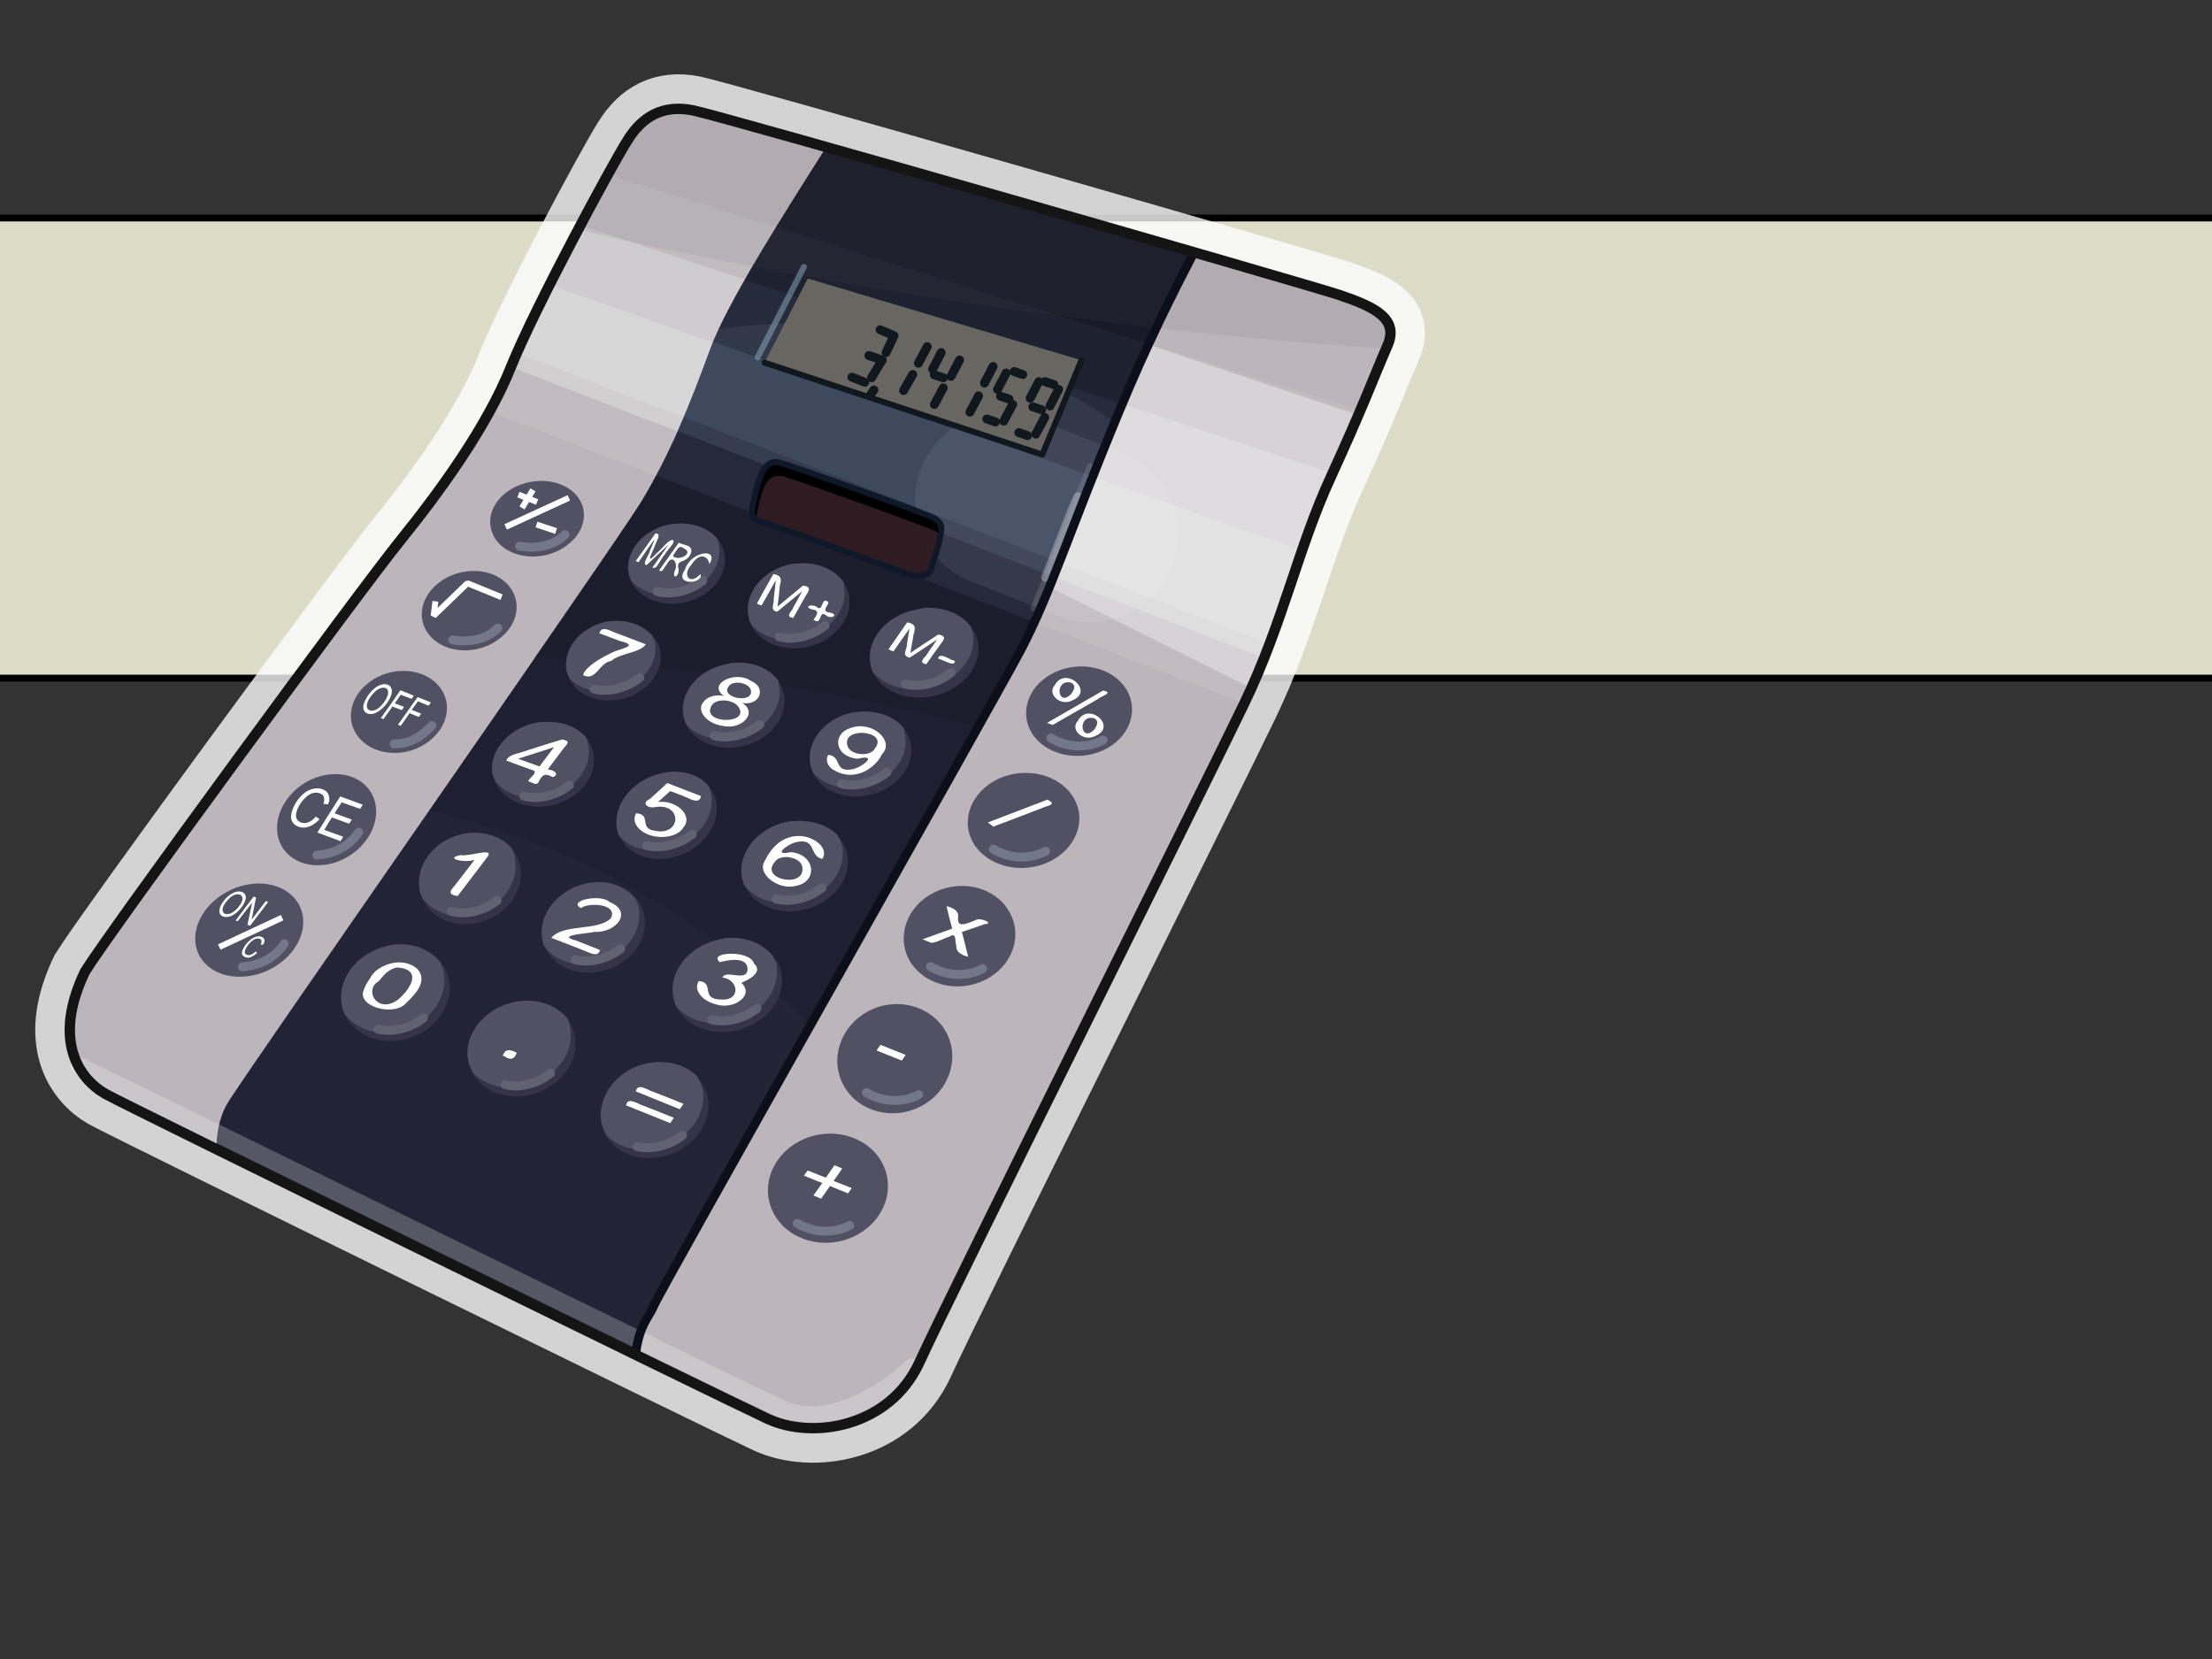 <?xml version="1.0" encoding="UTF-8" standalone="no"?>
<!-- Created with Inkscape (http://www.inkscape.org/) -->
<svg
   xmlns:dc="http://purl.org/dc/elements/1.1/"
   xmlns:cc="http://creativecommons.org/ns#"
   xmlns:rdf="http://www.w3.org/1999/02/22-rdf-syntax-ns#"
   xmlns:svg="http://www.w3.org/2000/svg"
   xmlns="http://www.w3.org/2000/svg"
   xmlns:sodipodi="http://sodipodi.sourceforge.net/DTD/sodipodi-0.dtd"
   xmlns:inkscape="http://www.inkscape.org/namespaces/inkscape"
   version="1.0"
   width="100%"
   height="100%"
   viewBox="0 0 640 480"
   id="svg2"
   sodipodi:version="0.32"
   inkscape:version="0.46"
   sodipodi:docname="operation.svg"
   inkscape:output_extension="org.inkscape.output.svg.inkscape">
  <rect x="0" y="0" width="640" height="480" fill="#333333" stroke="none"/>
  <sodipodi:namedview
     inkscape:window-height="670"
     inkscape:window-width="672"
     inkscape:pageshadow="2"
     inkscape:pageopacity="0.0"
     guidetolerance="10.0"
     gridtolerance="10.0"
     objecttolerance="10.0"
     borderopacity="1.0"
     bordercolor="#666666"
     pagecolor="#ffffff"
     id="base"
     showgrid="false"
     inkscape:zoom="0.85625"
     inkscape:cx="277.79347"
     inkscape:cy="230.77945"
     inkscape:window-x="185"
     inkscape:window-y="200"
     inkscape:current-layer="svg2" />
  <defs
     id="defs4">
    <inkscape:perspective
       id="perspective329"
       inkscape:persp3d-origin="0.5 : 0.33333333 : 1"
       inkscape:vp_z="1 : 0.5 : 1"
       inkscape:vp_y="0 : 1000 : 0"
       inkscape:vp_x="0 : 0.5 : 1"
       sodipodi:type="inkscape:persp3d" />
    <inkscape:perspective
       id="perspective2914"
       inkscape:persp3d-origin="0.5 : 0.33333333 : 1"
       inkscape:vp_z="1 : 0.5 : 1"
       inkscape:vp_y="0 : 1000 : 0"
       inkscape:vp_x="0 : 0.5 : 1"
       sodipodi:type="inkscape:persp3d" />
  </defs>
  <rect
     style="opacity:1;fill:#ffffe6;fill-opacity:0.827;fill-rule:evenodd;stroke:#000000;stroke-width:2;stroke-linecap:round;stroke-linejoin:round;marker:none;marker-start:none;marker-mid:none;marker-end:none;stroke-miterlimit:4;stroke-dasharray:none;stroke-dashoffset:0;stroke-opacity:1;visibility:visible;display:inline;overflow:visible;enable-background:accumulate"
     id="rect3819"
     width="701.898"
     height="133.139"
     x="-33.869"
     y="63.066"
     ry="15.387" />
  <g
     style="display:inline"
     id="calculator01"
     transform="matrix(8.578,0,0,8.578,1.339,17.776)">
    <path
       d="M 2.71,30.7 C 1.6,33.02 2.51,34.32 3.41,34.83 C 4.32,35.33 24.22,45.08 25.73,45.78 C 27.24,46.49 29.85,46.08 30.86,43.87 C 31.86,41.66 40.51,24.37 41.81,21.66 C 43.12,18.94 43.62,16.43 44.73,14.02 C 45.84,11.6 46.24,10.5 46.64,9.59 C 47.04,8.69 46.24,8.29 45.03,7.88 C 43.82,7.48 24.22,1.85 23.22,1.65 C 22.21,1.45 21.51,1.85 21.01,2.66 C 20.5,3.46 17.89,8.29 17.08,10.3 C 16.28,12.31 14.67,14.52 13.37,16.13 C 12.06,17.74 3.51,29.4 2.71,30.7 z"
       id="path3817"
       style="fill:none;fill-opacity:1;fill-rule:evenodd;stroke:#ffffff;stroke-width:2.331;stroke-linecap:butt;stroke-linejoin:miter;stroke-miterlimit:4;stroke-dasharray:none;stroke-opacity:0.784" />
    <path
       style="fill:#bcb5bb;fill-opacity:1;fill-rule:evenodd;stroke:none"
       id="p3286"
       d="M 2.71,30.7 C 1.6,33.02 2.51,34.32 3.41,34.83 C 4.32,35.33 24.22,45.08 25.73,45.78 C 27.24,46.49 29.85,46.08 30.86,43.87 C 31.86,41.66 40.51,24.37 41.81,21.66 C 43.12,18.94 43.62,16.43 44.73,14.02 C 45.84,11.6 46.24,10.5 46.64,9.59 C 47.04,8.69 46.24,8.29 45.03,7.88 C 43.82,7.48 24.22,1.85 23.22,1.65 C 22.21,1.45 21.51,1.85 21.01,2.66 C 20.5,3.46 17.89,8.29 17.08,10.3 C 16.28,12.31 14.67,14.52 13.37,16.13 C 12.06,17.74 3.51,29.4 2.71,30.7 z" />
    <path
       style="fill:#e2e2e2;fill-opacity:0.18;fill-rule:evenodd;stroke:none;marker:none;visibility:visible;display:inline;overflow:visible;enable-background:accumulate"
       id="p3307"
       d="M 20.37,3.81 C 19.45,5.45 17.76,8.64 17.09,10.31 C 16.89,10.8 16.65,11.3 16.37,11.81 L 41.81,21.65 C 43.11,18.94 43.64,16.44 44.75,14.03 C 45.19,13.05 45.48,12.4 45.75,11.78 L 20.37,3.81 z" />
    <path
       style="fill:#e2e2e2;fill-opacity:0.43;fill-rule:evenodd;stroke:none;marker:none;visibility:visible;display:inline;overflow:visible;enable-background:accumulate"
       id="p3311"
       d="M 19.43,5.53 C 18.62,7.06 17.83,8.64 17.31,9.84 L 42.65,19.65 C 43.4,17.69 43.92,15.84 44.75,14.03 C 44.77,13.97 44.78,13.96 44.81,13.9 L 19.43,5.53 z" />
    <path
       style="fill:#e2e2e2;fill-opacity:0.5;fill-rule:evenodd;stroke:none;display:inline"
       id="p3309"
       d="M 18.37,7.53 C 17.83,8.59 17.36,9.63 17.09,10.31 L 42.46,20.12 C 42.96,18.87 43.37,17.67 43.78,16.5 L 18.37,7.53 z" />
    <path
       style="fill:none;fill-rule:evenodd;stroke:#f3f3f3;stroke-width:8.69;stroke-linecap:butt;stroke-linejoin:miter;stroke-miterlimit:4;stroke-dasharray:none;stroke-opacity:0.39"
       id="p3451"
       d="M 38.1,19.16 C 38.71,17.94 39.19,15.76 39.68,14.67 C 40.16,13.7 41.06,12.41 41.67,10.59" />
    <path
       style="fill:#222335;fill-opacity:1;fill-rule:evenodd;stroke:none;display:inline"
       id="p3292"
       d="M 27.71,2.9 C 26.37,5.01 24.38,8.12 23.81,9.68 C 23,11.89 22.4,13.3 21.5,14.81 C 20.59,16.32 8.13,34.11 7.53,35.12 C 7.21,35.65 7.14,36.25 7.15,36.68 C 11.15,38.67 16.67,41.34 21.28,43.59 C 21.42,42.57 21.74,42.36 21.9,41.96 C 22.1,41.46 33.27,21.75 34.28,19.84 C 35.28,17.93 35.88,15.93 37.59,11.81 C 38.53,9.53 39.44,7.74 40.12,6.43 C 36.35,5.34 31.94,4.09 27.71,2.9 z" />
    <path
       style="fill:#181926;fill-opacity:0.33;fill-rule:evenodd;stroke:none;marker:none;visibility:visible;display:inline;overflow:visible;enable-background:accumulate"
       id="p3348"
       d="M 27.71,2.9 C 26.37,5.01 24.38,8.12 23.81,9.68 C 23,11.89 22.4,13.3 21.5,14.81 C 21.04,15.57 17.66,20.45 14.34,25.25 C 18.74,26.36 23.12,28.32 27.18,32.53 C 30.32,26.96 33.74,20.87 34.28,19.84 C 35.28,17.93 35.88,15.93 37.59,11.81 C 38.53,9.53 39.44,7.74 40.12,6.43 C 36.35,5.34 31.94,4.09 27.71,2.9 z" />
    <path
       style="fill:none;fill-rule:evenodd;stroke:#fafafa;stroke-width:0.6;stroke-linecap:round;stroke-linejoin:miter;stroke-miterlimit:4;stroke-dasharray:none;stroke-opacity:0.24"
       id="p2509"
       d="M 2.52,33.89 C 5.15,35.15 24.61,44.74 26.26,45.47 C 27.92,46.2 30.01,44.64 30.59,44.05" />
    <path
       style="fill:#797a7d;fill-opacity:0.16;fill-rule:evenodd;stroke:none"
       id="p3371"
       d="M 22.53,1.62 C 21.88,1.69 21.37,2.05 21,2.65 C 20.77,3.01 20.06,4.32 19.34,5.68 C 27.97,7.68 38.44,9.19 46.62,9.68 C 46.63,9.66 46.64,9.61 46.65,9.59 C 47.05,8.68 46.23,8.27 45.03,7.87 C 43.82,7.47 24.22,1.85 23.21,1.65 C 22.96,1.6 22.74,1.6 22.53,1.62 z" />
    <path
       style="fill:#181926;fill-opacity:0.33;fill-rule:evenodd;stroke:none"
       id="p3346"
       d="M 27.71,2.9 C 26.37,5.01 24.38,8.12 23.81,9.68 C 23,11.89 22.4,13.3 21.5,14.81 C 21.21,15.28 19.69,17.48 17.87,20.12 C 23.09,20.32 28.38,21.33 32.81,22.43 C 33.15,21.82 34.16,20.05 34.28,19.84 C 35.28,17.93 35.88,15.93 37.59,11.81 C 38.53,9.53 39.44,7.74 40.12,6.43 C 36.35,5.34 31.94,4.09 27.71,2.9 z" />
    <path
       style="fill:none;fill-rule:evenodd;stroke:#fdfdfd;stroke-width:5.9;stroke-linecap:round;stroke-linejoin:miter;stroke-miterlimit:4;stroke-dasharray:none;stroke-opacity:0.09;display:inline"
       id="p3472"
       d="M 33.66,14.79 L 36.63,15.96" />
    <path
       style="fill:#6d82a0;fill-opacity:0.12;fill-rule:evenodd;stroke:none;marker:none;visibility:visible;display:inline;overflow:visible;enable-background:accumulate"
       id="p3331"
       d="M 26.03,5.59 C 25.06,7.15 24.16,8.7 23.81,9.68 C 23.15,11.48 22.62,12.74 21.96,13.96 L 34.71,18.9 C 35.48,17.23 36.15,15.27 37.59,11.81 C 37.93,10.98 38.26,10.23 38.59,9.53 L 26.03,5.59 z" />
    <path
       style="fill:none;fill-rule:evenodd;stroke:#ffffff;stroke-width:0.2;stroke-linecap:round;stroke-linejoin:miter;stroke-miterlimit:4;stroke-dasharray:none;stroke-opacity:0.13"
       id="p3477"
       d="M 34.7,18.45 C 35.09,17.53 35.64,16.13 35.75,15.85 C 35.85,15.58 36.46,13.98 36.61,13.64" />
    <path
       style="fill:#8ba7c0;fill-opacity:0.12;fill-rule:evenodd;stroke:none;marker:none;visibility:visible;display:inline;overflow:visible;enable-background:accumulate"
       id="p3333"
       d="M 24.96,7.37 C 24.46,8.26 24.02,9.1 23.81,9.68 C 23.48,10.57 23.19,11.31 22.9,12 L 35.59,16.9 C 36.1,15.6 36.67,14.02 37.59,11.81 C 37.62,11.72 37.65,11.64 37.68,11.56 L 24.96,7.37 z" />
    <path
       style="fill:#859ebb;fill-opacity:0.17;fill-rule:evenodd;stroke:none;display:inline"
       id="p3335"
       d="M 23.9,9.46 C 23.87,9.53 23.83,9.62 23.81,9.68 C 23.41,10.78 23.04,11.65 22.68,12.46 L 35.37,17.37 C 35.74,16.44 36.18,15.35 36.71,14 L 23.9,9.46 z" />
    <path
       style="fill:#141520;fill-opacity:0.38;fill-rule:evenodd;stroke:none"
       id="p3366"
       d="M 27.71,2.9 C 26.54,4.75 24.87,7.36 24.09,9.03 C 29.33,8.25 34.16,9.97 37.43,12.15 C 37.49,12.02 37.53,11.94 37.59,11.81 C 38.53,9.53 39.44,7.74 40.12,6.43 C 36.35,5.34 31.94,4.09 27.71,2.9 z" />
    <path
       style="fill:#676661;fill-opacity:1;fill-rule:evenodd;stroke:none;display:inline"
       id="p3361"
       d="M 36.32,10.08 L 27.09,7.32 L 25.63,10.16 L 35,13.26 L 36.32,10.08 z" />
    <path
       style="fill:none;fill-rule:evenodd;stroke:#8eabc1;stroke-width:0.2;stroke-linecap:round;stroke-linejoin:miter;stroke-miterlimit:4;stroke-dasharray:none;stroke-opacity:0.51"
       id="p3364"
       d="M 25.4,9.98 L 26.96,6.93" />
    <path
       style="fill:#000000;fill-opacity:1;fill-rule:evenodd;stroke:none;display:inline"
       id="p3453"
       d="M 25.55,13.85 C 25.7,13.6 25.85,13.44 26.21,13.55 C 26.57,13.65 30.91,15.18 31.32,15.39 C 31.73,15.59 31.58,15.85 31.53,16.15 C 31.48,16.46 31.32,16.82 31.27,17.07 C 31.22,17.33 30.91,17.43 30.45,17.28 C 29.99,17.12 25.8,15.59 25.44,15.49 C 25.09,15.39 25.23,15.03 25.28,14.77 C 25.33,14.52 25.4,14.23 25.55,13.85 z" />
    <path
       style="fill:#2f1c23;fill-opacity:1;fill-rule:evenodd;stroke:none;display:inline"
       id="p3456"
       d="M 26.07,13.98 C 25.86,13.99 25.74,14.13 25.63,14.32 C 25.48,14.69 25.43,14.97 25.38,15.23 C 25.37,15.28 25.36,15.35 25.35,15.41 C 25.38,15.43 25.39,15.46 25.44,15.48 C 25.8,15.58 29.98,17.13 30.44,17.29 C 30.9,17.44 31.23,17.32 31.28,17.07 C 31.33,16.81 31.48,16.47 31.53,16.16 C 31.54,16.1 31.55,16.04 31.57,15.98 C 31.52,15.93 31.48,15.89 31.41,15.85 C 31,15.65 26.67,14.11 26.32,14.01 C 26.23,13.98 26.13,13.97 26.07,13.98 z" />
    <path
       style="fill:none;fill-rule:evenodd;stroke:#f5f5f5;stroke-width:0.3;stroke-linecap:round;stroke-linejoin:miter;stroke-miterlimit:4;stroke-dasharray:none;stroke-opacity:0.3"
       id="p3475"
       d="M 35.11,17.4 C 35.43,16.64 35.97,15.14 36.2,14.68" />
    <path
       style="fill:#525163;fill-opacity:1;fill-rule:evenodd;stroke:none;marker:none;visibility:visible;display:inline;overflow:visible;enable-background:accumulate"
       id="p3479"
       d="M 19.52,15.1 C 19.66,15.78 19.07,16.48 18.21,16.66 C 17.35,16.83 16.54,16.43 16.4,15.74 C 16.25,15.06 16.84,14.36 17.7,14.19 C 18.56,14.01 19.38,14.42 19.52,15.1 z" />
    <path
       style="fill:#525163;fill-opacity:1;fill-rule:evenodd;stroke:none;marker:none;visibility:visible;display:inline;overflow:visible;enable-background:accumulate"
       id="p3481"
       d="M 17.25,18.19 C 17.39,18.9 16.8,19.63 15.93,19.82 C 15.06,20.01 14.24,19.58 14.09,18.86 C 13.95,18.15 14.54,17.42 15.41,17.23 C 16.29,17.04 17.11,17.47 17.25,18.19 z" />
    <path
       style="fill:#525163;fill-opacity:1;fill-rule:evenodd;stroke:none;marker:none;visibility:visible;display:inline;overflow:visible;enable-background:accumulate"
       id="p3483"
       d="M 14.9,21.59 C 15.04,22.33 14.44,23.08 13.56,23.28 C 12.68,23.47 11.85,23.03 11.7,22.29 C 11.56,21.55 12.15,20.8 13.04,20.6 C 13.92,20.41 14.75,20.85 14.9,21.59 z" />
    <path
       style="fill:#525163;fill-opacity:1;fill-rule:evenodd;stroke:none;marker:none;visibility:visible;display:inline;overflow:visible;enable-background:accumulate"
       id="p3487"
       d="M 12.53,25.38 C 12.48,26.22 11.7,26.99 10.78,27.1 C 9.86,27.21 9.14,26.62 9.19,25.78 C 9.24,24.93 10.02,24.16 10.94,24.05 C 11.87,23.94 12.58,24.54 12.53,25.38 z" />
    <path
       style="fill:#525163;fill-opacity:1;fill-rule:evenodd;stroke:none;marker:none;visibility:visible;display:inline;overflow:visible;enable-background:accumulate"
       id="p3489"
       d="M 10.07,29.1 C 10.02,29.96 9.17,30.75 8.16,30.86 C 7.15,30.97 6.38,30.37 6.43,29.51 C 6.48,28.65 7.33,27.86 8.34,27.74 C 9.35,27.63 10.12,28.24 10.07,29.1 z" />
    <path
       style="fill:#353348;fill-opacity:1;fill-rule:evenodd;stroke:none;marker:none;visibility:visible;display:inline;overflow:visible;enable-background:accumulate"
       id="p3491"
       d="M 24.28,16.59 C 24.42,17.32 23.82,18.06 22.93,18.25 C 22.03,18.44 21.19,18 21.04,17.28 C 20.9,16.56 21.5,15.82 22.4,15.63 C 23.29,15.44 24.13,15.87 24.28,16.59 z" />
    <path
       style="fill:#353348;fill-opacity:1;fill-rule:evenodd;stroke:none;marker:none;visibility:visible;display:inline;overflow:visible;enable-background:accumulate"
       id="p3493"
       d="M 28.48,18 C 28.63,18.76 28,19.55 27.06,19.75 C 26.12,19.95 25.24,19.49 25.09,18.72 C 24.94,17.96 25.57,17.17 26.51,16.97 C 27.44,16.77 28.32,17.23 28.48,18 z" />
    <path
       style="fill:#353348;fill-opacity:1;fill-rule:evenodd;stroke:none;marker:none;visibility:visible;display:inline;overflow:visible;enable-background:accumulate"
       id="p3495"
       d="M 32.82,19.57 C 32.99,20.38 32.31,21.2 31.31,21.41 C 30.31,21.62 29.36,21.14 29.2,20.33 C 29.04,19.53 29.71,18.7 30.71,18.49 C 31.71,18.28 32.66,18.76 32.82,19.57 z" />
    <path
       style="fill:#525163;fill-opacity:1;fill-rule:evenodd;stroke:none;marker:none;visibility:visible;display:inline;overflow:visible;enable-background:accumulate"
       id="p3497"
       d="M 37.83,21.17 C 38.28,21.9 37.94,22.82 37.06,23.23 C 36.18,23.64 35.1,23.38 34.65,22.66 C 34.2,21.93 34.55,21.01 35.43,20.6 C 36.31,20.19 37.38,20.45 37.83,21.17 z" />
    <path
       style="fill:#353348;fill-opacity:1;fill-rule:evenodd;stroke:none;marker:none;visibility:visible;display:inline;overflow:visible;enable-background:accumulate"
       id="p3499"
       d="M 22.11,19.87 C 22.25,20.59 21.66,21.32 20.79,21.51 C 19.92,21.7 19.1,21.27 18.95,20.55 C 18.81,19.83 19.4,19.1 20.27,18.92 C 21.15,18.73 21.97,19.16 22.11,19.87 z" />
    <path
       style="fill:#353348;fill-opacity:1;fill-rule:evenodd;stroke:none;marker:none;visibility:visible;display:inline;overflow:visible;enable-background:accumulate"
       id="p3503"
       d="M 26.28,21.35 C 26.43,22.12 25.8,22.9 24.86,23.1 C 23.93,23.3 23.05,22.84 22.89,22.08 C 22.74,21.31 23.37,20.53 24.31,20.33 C 25.25,20.13 26.13,20.59 26.28,21.35 z" />
    <path
       style="fill:#353348;fill-opacity:1;fill-rule:evenodd;stroke:none;marker:none;visibility:visible;display:inline;overflow:visible;enable-background:accumulate"
       id="p3505"
       d="M 30.56,23 C 30.72,23.77 30.08,24.55 29.14,24.75 C 28.21,24.95 27.33,24.49 27.17,23.73 C 27.02,22.96 27.65,22.18 28.59,21.98 C 29.53,21.78 30.41,22.24 30.56,23 z" />
    <path
       style="fill:#525163;fill-opacity:1;fill-rule:evenodd;stroke:none;marker:none;visibility:visible;display:inline;overflow:visible;enable-background:accumulate"
       id="p3507"
       d="M 36.04,24.81 C 36.52,25.58 36.15,26.56 35.22,27 C 34.3,27.43 33.17,27.16 32.69,26.39 C 32.22,25.62 32.59,24.64 33.51,24.2 C 34.43,23.77 35.57,24.04 36.04,24.81 z" />
    <path
       style="fill:#353348;fill-opacity:1;fill-rule:evenodd;stroke:none;marker:none;visibility:visible;display:inline;overflow:visible;enable-background:accumulate"
       id="p3509"
       d="M 19.86,23.34 C 20.01,24.11 19.38,24.89 18.44,25.09 C 17.51,25.29 16.63,24.83 16.47,24.07 C 16.32,23.3 16.95,22.52 17.89,22.32 C 18.83,22.12 19.71,22.57 19.86,23.34 z" />
    <path
       style="fill:#353348;fill-opacity:1;fill-rule:evenodd;stroke:none;marker:none;visibility:visible;display:inline;overflow:visible;enable-background:accumulate"
       id="p3511"
       d="M 23.94,24.78 C 24.22,25.51 23.74,26.39 22.85,26.75 C 21.96,27.11 21.01,26.81 20.73,26.08 C 20.44,25.36 20.93,24.47 21.82,24.11 C 22.71,23.75 23.66,24.05 23.94,24.78 z" />
    <path
       style="fill:#353348;fill-opacity:1;fill-rule:evenodd;stroke:none;marker:none;visibility:visible;display:inline;overflow:visible;enable-background:accumulate"
       id="p3513"
       d="M 28.42,26.75 C 28.58,27.57 27.92,28.4 26.94,28.62 C 25.96,28.83 25.04,28.34 24.88,27.53 C 24.72,26.71 25.39,25.87 26.36,25.66 C 27.34,25.45 28.26,25.94 28.42,26.75 z" />
    <path
       style="fill:#525163;fill-opacity:1;fill-rule:evenodd;stroke:none;marker:none;visibility:visible;display:inline;overflow:visible;enable-background:accumulate"
       id="p3515"
       d="M 33.88,28.67 C 34.36,29.49 33.99,30.52 33.07,30.98 C 32.14,31.44 31.01,31.15 30.53,30.34 C 30.06,29.52 30.43,28.49 31.35,28.03 C 32.28,27.57 33.41,27.85 33.88,28.67 z" />
    <path
       style="fill:#353348;fill-opacity:1;fill-rule:evenodd;stroke:none;marker:none;visibility:visible;display:inline;overflow:visible;enable-background:accumulate"
       id="p3517"
       d="M 17.39,27.16 C 17.54,27.99 16.91,28.84 15.97,29.05 C 15.04,29.27 14.15,28.77 14,27.95 C 13.85,27.12 14.48,26.28 15.42,26.06 C 16.35,25.84 17.24,26.34 17.39,27.16 z" />
    <path
       style="fill:#353348;fill-opacity:1;fill-rule:evenodd;stroke:none;marker:none;visibility:visible;display:inline;overflow:visible;enable-background:accumulate"
       id="p3519"
       d="M 21.59,28.92 C 21.68,29.75 20.97,30.55 20.02,30.71 C 19.06,30.87 18.22,30.33 18.13,29.5 C 18.05,28.67 18.76,27.87 19.71,27.71 C 20.67,27.55 21.51,28.09 21.59,28.92 z" />
    <path
       style="fill:#353348;fill-opacity:1;fill-rule:evenodd;stroke:none;marker:none;visibility:visible;display:inline;overflow:visible;enable-background:accumulate"
       id="p3521"
       d="M 26.2,30.75 C 26.36,31.6 25.68,32.46 24.67,32.69 C 23.66,32.91 22.71,32.4 22.55,31.55 C 22.38,30.71 23.07,29.84 24.07,29.62 C 25.08,29.4 26.03,29.91 26.2,30.75 z" />
    <path
       style="fill:#525163;fill-opacity:1;fill-rule:evenodd;stroke:none;marker:none;visibility:visible;display:inline;overflow:visible;enable-background:accumulate"
       id="p3523"
       d="M 31.75,32.73 C 32.24,33.62 31.86,34.74 30.91,35.24 C 29.96,35.74 28.79,35.43 28.3,34.54 C 27.81,33.65 28.19,32.53 29.14,32.03 C 30.09,31.53 31.26,31.85 31.75,32.73 z" />
    <path
       style="fill:#353348;fill-opacity:1;fill-rule:evenodd;stroke:none;marker:none;visibility:visible;display:inline;overflow:visible;enable-background:accumulate"
       id="p3525"
       d="M 14.99,31 C 15.15,31.87 14.48,32.76 13.48,32.99 C 12.48,33.22 11.54,32.7 11.38,31.82 C 11.21,30.95 11.89,30.06 12.89,29.83 C 13.89,29.6 14.83,30.12 14.99,31 z" />
    <path
       style="fill:#353348;fill-opacity:1;fill-rule:evenodd;stroke:none;marker:none;visibility:visible;display:inline;overflow:visible;enable-background:accumulate"
       id="p3527"
       d="M 19.25,32.99 C 19.34,33.86 18.6,34.71 17.6,34.88 C 16.59,35.05 15.71,34.48 15.62,33.6 C 15.53,32.72 16.27,31.88 17.28,31.71 C 18.28,31.54 19.16,32.11 19.25,32.99 z" />
    <path
       style="fill:#353348;fill-opacity:1;fill-rule:evenodd;stroke:none;marker:none;visibility:visible;display:inline;overflow:visible;enable-background:accumulate"
       id="p3529"
       d="M 23.73,35.07 C 23.82,35.95 23.08,36.79 22.08,36.96 C 21.08,37.13 20.19,36.56 20.1,35.68 C 20.02,34.81 20.76,33.96 21.76,33.79 C 22.76,33.62 23.64,34.2 23.73,35.07 z" />
    <path
       style="fill:#525163;fill-opacity:1;fill-rule:evenodd;stroke:none;marker:none;visibility:visible;display:inline;overflow:visible;enable-background:accumulate"
       id="p3531"
       d="M 29.57,37.1 C 30.08,37.99 29.69,39.11 28.69,39.61 C 27.7,40.11 26.48,39.79 25.97,38.91 C 25.46,38.02 25.85,36.9 26.85,36.4 C 27.84,35.9 29.06,36.22 29.57,37.1 z" />
    <path
       style="fill:#525163;fill-opacity:1;fill-rule:evenodd;stroke:none;marker:none;visibility:visible;display:inline;overflow:visible;enable-background:accumulate"
       id="p3558"
       d="M 22.71,15.59 C 22.6,15.59 22.51,15.6 22.4,15.62 C 21.51,15.81 20.91,16.55 21.06,17.28 C 21.08,17.37 21.11,17.45 21.15,17.53 C 21.5,17.91 22.11,18.1 22.75,17.96 C 23.64,17.77 24.23,17.03 24.09,16.31 C 24.07,16.23 24.06,16.16 24.03,16.09 C 23.74,15.75 23.25,15.56 22.71,15.59 z M 26.84,16.93 C 26.72,16.94 26.61,16.94 26.5,16.96 C 25.56,17.16 24.94,17.95 25.09,18.71 C 25.1,18.79 25.12,18.86 25.15,18.93 C 25.16,18.94 25.17,18.95 25.18,18.96 C 25.19,18.97 25.18,18.99 25.18,19 C 25.55,19.41 26.2,19.61 26.87,19.46 C 27.81,19.26 28.46,18.48 28.31,17.71 C 28.3,17.65 28.3,17.58 28.28,17.53 C 28.27,17.51 28.25,17.51 28.25,17.5 C 27.95,17.12 27.42,16.91 26.84,16.93 z M 31.09,18.43 C 30.97,18.44 30.84,18.47 30.71,18.5 C 29.71,18.71 29.05,19.53 29.21,20.34 C 29.23,20.43 29.24,20.51 29.28,20.59 C 29.28,20.6 29.3,20.61 29.31,20.62 C 29.69,21.06 30.39,21.27 31.12,21.12 C 32.12,20.91 32.82,20.08 32.65,19.28 C 32.64,19.21 32.61,19.15 32.59,19.09 C 32.58,19.07 32.57,19.04 32.56,19.03 C 32.25,18.63 31.7,18.41 31.09,18.43 z M 20.59,18.87 C 20.48,18.87 20.39,18.88 20.28,18.9 C 19.4,19.09 18.82,19.84 18.96,20.56 C 18.98,20.65 19.02,20.73 19.06,20.81 C 19.4,21.17 20,21.35 20.62,21.21 C 21.49,21.03 22.08,20.3 21.93,19.59 C 21.91,19.5 21.85,19.42 21.81,19.34 C 21.52,19.04 21.08,18.85 20.59,18.87 z M 24.65,20.28 C 24.54,20.28 24.42,20.31 24.31,20.34 C 23.37,20.54 22.75,21.32 22.9,22.09 C 22.92,22.16 22.94,22.24 22.96,22.31 C 22.97,22.32 22.99,22.33 23,22.34 C 23,22.35 22.99,22.36 23,22.37 C 23.36,22.77 24.01,22.95 24.68,22.81 C 25.62,22.61 26.27,21.82 26.12,21.06 C 26.11,21 26.11,20.93 26.09,20.87 C 26.08,20.86 26.07,20.85 26.06,20.84 C 25.76,20.46 25.23,20.25 24.65,20.28 z M 28.93,21.93 C 28.82,21.94 28.71,21.94 28.59,21.96 C 27.65,22.16 27.03,22.95 27.18,23.71 C 27.2,23.79 27.22,23.86 27.25,23.93 C 27.25,23.94 27.27,23.95 27.28,23.96 C 27.28,23.97 27.27,23.99 27.28,24 C 27.64,24.41 28.29,24.61 28.96,24.46 C 29.9,24.26 30.52,23.48 30.37,22.71 C 30.35,22.63 30.34,22.54 30.31,22.46 C 30.01,22.11 29.49,21.91 28.93,21.93 z M 18.25,22.28 C 18.13,22.28 18.02,22.28 17.9,22.31 C 16.97,22.51 16.31,23.29 16.46,24.06 C 16.47,24.11 16.51,24.16 16.53,24.21 C 16.54,24.23 16.54,24.26 16.56,24.28 C 16.91,24.72 17.57,24.96 18.28,24.81 C 19.21,24.61 19.84,23.82 19.68,23.06 C 19.67,22.97 19.65,22.88 19.62,22.81 C 19.32,22.45 18.81,22.25 18.25,22.28 z M 22.5,23.96 C 22.28,23.98 22.03,24.03 21.81,24.12 C 20.92,24.48 20.43,25.36 20.71,26.09 C 21.11,26.6 21.92,26.77 22.68,26.46 C 23.56,26.11 24.04,25.25 23.78,24.53 C 23.77,24.52 23.78,24.5 23.78,24.5 C 23.76,24.46 23.73,24.43 23.71,24.4 C 23.43,24.09 22.99,23.94 22.5,23.96 z M 26.71,25.62 C 26.59,25.63 26.49,25.62 26.37,25.65 C 25.39,25.86 24.71,26.71 24.87,27.53 C 24.89,27.6 24.9,27.67 24.93,27.75 C 24.94,27.76 24.95,27.76 24.96,27.78 C 24.97,27.79 24.96,27.8 24.96,27.81 C 25.34,28.27 26.05,28.5 26.78,28.34 C 27.75,28.13 28.4,27.28 28.25,26.46 C 28.23,26.37 28.19,26.29 28.15,26.21 C 28.13,26.17 28.11,26.13 28.09,26.09 C 28.08,26.08 28.07,26.07 28.06,26.06 C 27.73,25.75 27.23,25.6 26.71,25.62 z M 15.78,26.03 C 15.66,26.03 15.55,26.03 15.43,26.06 C 14.5,26.27 13.84,27.11 14,27.93 C 14.01,28.04 14.05,28.12 14.09,28.21 C 14.44,28.7 15.11,28.94 15.81,28.78 C 16.74,28.56 17.37,27.7 17.21,26.87 C 17.2,26.78 17.18,26.7 17.15,26.62 C 17.14,26.6 17.13,26.58 17.12,26.56 C 16.82,26.19 16.32,26 15.78,26.03 z M 20.06,27.68 C 19.94,27.68 19.83,27.69 19.71,27.71 C 18.76,27.87 18.04,28.67 18.12,29.5 C 18.13,29.6 18.15,29.71 18.18,29.81 C 18.51,30.28 19.14,30.55 19.84,30.43 C 20.79,30.27 21.49,29.48 21.4,28.65 C 21.39,28.5 21.34,28.37 21.28,28.25 C 21,27.91 20.57,27.69 20.06,27.68 z M 24.43,29.56 C 24.31,29.56 24.21,29.59 24.09,29.62 C 23.08,29.84 22.39,30.71 22.56,31.56 C 22.58,31.66 22.61,31.78 22.65,31.87 C 23.04,32.33 23.76,32.56 24.5,32.4 C 25.5,32.18 26.19,31.31 26.03,30.46 C 26,30.33 25.93,30.23 25.87,30.12 C 25.53,29.75 25.01,29.53 24.43,29.56 z M 13.25,29.78 C 13.12,29.78 13.03,29.81 12.9,29.84 C 11.9,30.07 11.21,30.94 11.37,31.81 C 11.39,31.92 11.42,32.02 11.46,32.12 C 11.84,32.63 12.56,32.88 13.31,32.71 C 14.31,32.49 14.97,31.59 14.81,30.71 C 14.79,30.62 14.75,30.52 14.71,30.43 C 14.7,30.41 14.69,30.39 14.68,30.37 C 14.36,29.98 13.83,29.75 13.25,29.78 z M 17.65,31.68 C 17.53,31.68 17.4,31.69 17.28,31.71 C 16.27,31.88 15.53,32.71 15.62,33.59 C 15.64,33.76 15.7,33.91 15.78,34.06 C 15.8,34.09 15.81,34.12 15.84,34.15 C 16.22,34.52 16.81,34.69 17.43,34.59 C 18.43,34.42 19.18,33.59 19.09,32.71 C 19.07,32.57 19.05,32.43 19,32.31 C 18.71,31.92 18.21,31.69 17.65,31.68 z M 22.12,33.75 C 22,33.74 21.87,33.76 21.75,33.78 C 20.74,33.94 20.03,34.81 20.12,35.68 C 20.14,35.85 20.2,36.01 20.28,36.15 C 20.3,36.18 20.31,36.22 20.34,36.25 C 20.71,36.61 21.28,36.79 21.9,36.68 C 22.9,36.51 23.65,35.65 23.56,34.78 C 23.54,34.6 23.47,34.45 23.4,34.31 C 23.38,34.28 23.37,34.24 23.34,34.21 C 23.04,33.92 22.6,33.75 22.12,33.75 z" />
    <path
       style="fill:none;fill-rule:evenodd;stroke:#747689;stroke-width:0.3;stroke-linecap:round;stroke-linejoin:miter;stroke-miterlimit:4;stroke-dasharray:none;stroke-opacity:1"
       id="p3621"
       d="M 17.37,16.35 C 17.89,16.45 18.52,16.35 18.9,15.96" />
    <path
       style="fill:none;fill-rule:evenodd;stroke:#747689;stroke-width:0.3;stroke-linecap:round;stroke-linejoin:miter;stroke-miterlimit:4;stroke-dasharray:none;stroke-opacity:1;display:inline"
       id="p3627"
       d="M 15.11,19.51 C 15.63,19.61 16.26,19.51 16.64,19.11" />
    <path
       style="fill:none;fill-rule:evenodd;stroke:#747689;stroke-width:0.3;stroke-linecap:round;stroke-linejoin:miter;stroke-miterlimit:4;stroke-dasharray:none;stroke-opacity:1;display:inline"
       id="p3629"
       d="M 13.14,23.02 C 13.66,23.02 14.03,22.8 14.41,22.4" />
    <path
       style="fill:none;fill-rule:evenodd;stroke:#747689;stroke-width:0.3;stroke-linecap:round;stroke-linejoin:miter;stroke-miterlimit:4;stroke-dasharray:none;stroke-opacity:1;display:inline"
       id="p3631"
       d="M 10.53,26.77 C 11.13,26.73 11.62,26.47 11.94,26" />
    <path
       style="fill:none;fill-rule:evenodd;stroke:#747689;stroke-width:0.3;stroke-linecap:round;stroke-linejoin:miter;stroke-miterlimit:4;stroke-dasharray:none;stroke-opacity:1;display:inline"
       id="p3633"
       d="M 8.02,30.54 C 8.62,30.49 9.12,30.23 9.43,29.76" />
    <path
       style="fill:none;fill-opacity:1;fill-rule:evenodd;stroke:#606272;stroke-width:0.3;stroke-linecap:round;stroke-linejoin:miter;marker:none;stroke-miterlimit:4;stroke-dasharray:none;stroke-dashoffset:0;stroke-opacity:1;visibility:visible;display:inline;overflow:visible;enable-background:accumulate"
       id="p3635"
       d="M 22.01,17.88 C 22.48,18.01 23.1,17.87 23.55,17.51" />
    <path
       style="fill:none;fill-opacity:1;fill-rule:evenodd;stroke:#606272;stroke-width:0.3;stroke-linecap:round;stroke-linejoin:miter;marker:none;stroke-miterlimit:4;stroke-dasharray:none;stroke-dashoffset:0;stroke-opacity:1;visibility:visible;display:inline;overflow:visible;enable-background:accumulate"
       id="p3637"
       d="M 19.88,21.17 C 20.34,21.29 20.97,21.15 21.42,20.79" />
    <path
       style="fill:none;fill-opacity:1;fill-rule:evenodd;stroke:#606272;stroke-width:0.3;stroke-linecap:round;stroke-linejoin:miter;marker:none;stroke-miterlimit:4;stroke-dasharray:none;stroke-dashoffset:0;stroke-opacity:1;visibility:visible;display:inline;overflow:visible;enable-background:accumulate"
       id="p3639"
       d="M 17.51,24.78 C 17.98,24.91 18.61,24.77 19.05,24.41" />
    <path
       style="fill:none;fill-opacity:1;fill-rule:evenodd;stroke:#606272;stroke-width:0.3;stroke-linecap:round;stroke-linejoin:miter;marker:none;stroke-miterlimit:4;stroke-dasharray:none;stroke-dashoffset:0;stroke-opacity:1;visibility:visible;display:inline;overflow:visible;enable-background:accumulate"
       id="p3641"
       d="M 26.13,19.41 C 26.6,19.54 27.22,19.39 27.67,19.03" />
    <path
       style="fill:none;fill-opacity:1;fill-rule:evenodd;stroke:#606272;stroke-width:0.3;stroke-linecap:round;stroke-linejoin:miter;marker:none;stroke-miterlimit:4;stroke-dasharray:none;stroke-dashoffset:0;stroke-opacity:1;visibility:visible;display:inline;overflow:visible;enable-background:accumulate"
       id="p3643"
       d="M 23.93,22.74 C 24.39,22.87 25.02,22.72 25.47,22.37" />
    <path
       style="fill:none;fill-opacity:1;fill-rule:evenodd;stroke:#606272;stroke-width:0.3;stroke-linecap:round;stroke-linejoin:miter;marker:none;stroke-miterlimit:4;stroke-dasharray:none;stroke-dashoffset:0;stroke-opacity:1;visibility:visible;display:inline;overflow:visible;enable-background:accumulate"
       id="p3645"
       d="M 21.65,26.45 C 22.11,26.57 22.74,26.43 23.19,26.07" />
    <path
       style="fill:none;fill-opacity:1;fill-rule:evenodd;stroke:#606272;stroke-width:0.3;stroke-linecap:round;stroke-linejoin:miter;marker:none;stroke-miterlimit:4;stroke-dasharray:none;stroke-dashoffset:0;stroke-opacity:1;visibility:visible;display:inline;overflow:visible;enable-background:accumulate"
       id="p3647"
       d="M 30.38,21 C 30.85,21.13 31.47,20.98 31.92,20.62" />
    <path
       style="fill:none;fill-opacity:1;fill-rule:evenodd;stroke:#606272;stroke-width:0.3;stroke-linecap:round;stroke-linejoin:miter;marker:none;stroke-miterlimit:4;stroke-dasharray:none;stroke-dashoffset:0;stroke-opacity:1;visibility:visible;display:inline;overflow:visible;enable-background:accumulate"
       id="p3649"
       d="M 28.22,24.36 C 28.69,24.49 29.32,24.34 29.76,23.98" />
    <path
       style="fill:none;fill-opacity:1;fill-rule:evenodd;stroke:#606272;stroke-width:0.3;stroke-linecap:round;stroke-linejoin:miter;marker:none;stroke-miterlimit:4;stroke-dasharray:none;stroke-dashoffset:0;stroke-opacity:1;visibility:visible;display:inline;overflow:visible;enable-background:accumulate"
       id="p3651"
       d="M 26.03,28.25 C 26.5,28.38 27.12,28.23 27.57,27.87" />
    <path
       style="fill:none;fill-opacity:1;fill-rule:evenodd;stroke:#606272;stroke-width:0.3;stroke-linecap:round;stroke-linejoin:miter;marker:none;stroke-miterlimit:4;stroke-dasharray:none;stroke-dashoffset:0;stroke-opacity:1;visibility:visible;display:inline;overflow:visible;enable-background:accumulate"
       id="p3653"
       d="M 15.07,28.67 C 15.53,28.8 16.16,28.66 16.61,28.3" />
    <path
       style="fill:none;fill-opacity:1;fill-rule:evenodd;stroke:#606272;stroke-width:0.3;stroke-linecap:round;stroke-linejoin:miter;marker:none;stroke-miterlimit:4;stroke-dasharray:none;stroke-dashoffset:0;stroke-opacity:1;visibility:visible;display:inline;overflow:visible;enable-background:accumulate"
       id="p3655"
       d="M 19.24,30.3 C 19.71,30.43 20.33,30.28 20.78,29.93" />
    <path
       style="fill:none;fill-opacity:1;fill-rule:evenodd;stroke:#606272;stroke-width:0.3;stroke-linecap:round;stroke-linejoin:miter;marker:none;stroke-miterlimit:4;stroke-dasharray:none;stroke-dashoffset:0;stroke-opacity:1;visibility:visible;display:inline;overflow:visible;enable-background:accumulate"
       id="p3657"
       d="M 23.84,32.32 C 24.3,32.44 24.93,32.3 25.38,31.94" />
    <path
       style="fill:none;fill-opacity:1;fill-rule:evenodd;stroke:#606272;stroke-width:0.3;stroke-linecap:round;stroke-linejoin:miter;marker:none;stroke-miterlimit:4;stroke-dasharray:none;stroke-dashoffset:0;stroke-opacity:1;visibility:visible;display:inline;overflow:visible;enable-background:accumulate"
       id="p3659"
       d="M 12.59,32.64 C 13.06,32.76 13.69,32.62 14.13,32.26" />
    <path
       style="fill:none;fill-opacity:1;fill-rule:evenodd;stroke:#606272;stroke-width:0.3;stroke-linecap:round;stroke-linejoin:miter;marker:none;stroke-miterlimit:4;stroke-dasharray:none;stroke-dashoffset:0;stroke-opacity:1;visibility:visible;display:inline;overflow:visible;enable-background:accumulate"
       id="p3661"
       d="M 16.87,34.51 C 17.34,34.64 17.96,34.49 18.41,34.13" />
    <path
       style="fill:none;fill-opacity:1;fill-rule:evenodd;stroke:#606272;stroke-width:0.3;stroke-linecap:round;stroke-linejoin:miter;marker:none;stroke-miterlimit:4;stroke-dasharray:none;stroke-dashoffset:0;stroke-opacity:1;visibility:visible;display:inline;overflow:visible;enable-background:accumulate"
       id="p3663"
       d="M 21.33,36.6 C 21.79,36.72 22.42,36.58 22.87,36.22" />
    <path
       style="fill:none;fill-rule:evenodd;stroke:#747689;stroke-width:0.3;stroke-linecap:round;stroke-linejoin:miter;stroke-miterlimit:4;stroke-dasharray:none;stroke-opacity:1;display:inline"
       id="p3665"
       d="M 26.73,39.19 C 27.26,39.5 27.93,39.56 28.5,39.26" />
    <path
       style="fill:none;fill-rule:evenodd;stroke:#747689;stroke-width:0.3;stroke-linecap:round;stroke-linejoin:miter;stroke-miterlimit:4;stroke-dasharray:none;stroke-opacity:1;display:inline"
       id="p3667"
       d="M 29.07,34.78 C 29.59,35.09 30.27,35.15 30.83,34.85" />
    <path
       style="fill:none;fill-rule:evenodd;stroke:#747689;stroke-width:0.3;stroke-linecap:round;stroke-linejoin:miter;stroke-miterlimit:4;stroke-dasharray:none;stroke-opacity:1;display:inline"
       id="p3669"
       d="M 31.23,30.53 C 31.75,30.84 32.42,30.9 32.99,30.6" />
    <path
       style="fill:none;fill-rule:evenodd;stroke:#747689;stroke-width:0.3;stroke-linecap:round;stroke-linejoin:miter;stroke-miterlimit:4;stroke-dasharray:none;stroke-opacity:1;display:inline"
       id="p3671"
       d="M 33.35,26.57 C 33.87,26.88 34.54,26.94 35.11,26.64" />
    <path
       style="fill:none;fill-rule:evenodd;stroke:#747689;stroke-width:0.3;stroke-linecap:round;stroke-linejoin:miter;stroke-miterlimit:4;stroke-dasharray:none;stroke-opacity:1;display:inline"
       id="p3673"
       d="M 35.29,22.82 C 35.82,23.14 36.49,23.19 37.05,22.89" />
    <path
       style="font-size:2.84px;font-style:normal;font-variant:normal;font-weight:normal;font-stretch:normal;fill:#ffffff;fill-opacity:1;stroke:none;font-family:Arial;-inkscape-font-specification:Arial"
       id="text3675"
       d="M 20.06,19.29 C 20.12,19.06 20.33,19.15 20.55,19.25 C 20.91,19.39 21.27,19.52 21.63,19.66 C 21.42,19.96 20.76,19.95 20.46,20.22 C 20.05,20.28 19.95,20.92 19.51,20.7 C 19.59,20.4 20.16,20.09 20.57,19.9 C 20.95,19.77 21.34,19.69 20.76,19.55 C 20.53,19.46 20.3,19.38 20.06,19.29 z" />
    <path
       style="font-size:2.84px;font-style:normal;font-variant:normal;font-weight:normal;font-stretch:normal;fill:#ffffff;fill-opacity:1;stroke:none;display:inline;font-family:Arial;-inkscape-font-specification:Arial"
       id="text3679"
       d="M 24.26,21.4 C 23.68,21 24.66,20.52 25.18,20.9 C 25.7,21.11 25.49,21.74 24.88,21.64 C 25.42,21.97 24.86,22.56 24.22,22.41 C 23.67,22.34 23.27,21.86 23.62,21.55 C 23.75,21.41 24.02,21.35 24.26,21.4 L 24.26,21.4 z M 24.42,21.08 C 24.12,21.47 25.27,21.68 25.17,21.21 C 25.13,20.96 24.57,20.85 24.42,21.08 z M 23.85,21.72 C 23.45,22.36 25.22,22.38 24.73,21.74 C 24.53,21.51 24,21.48 23.85,21.72 L 23.85,21.72 z" />
    <path
       style="font-size:2.84px;font-style:normal;font-variant:normal;font-weight:normal;font-stretch:normal;fill:#ffffff;fill-opacity:1;stroke:none;display:inline;font-family:Arial;-inkscape-font-specification:Arial"
       id="text3683"
       d="M 27.78,23.39 C 28.26,23.43 27.94,24.01 28.62,23.87 C 28.97,23.78 29.47,23.35 28.77,23.52 C 27.99,23.45 27.91,22.69 28.51,22.49 C 29.26,22.2 30.04,22.93 29.59,23.37 C 29.4,23.79 28.73,24.31 28.02,23.93 C 27.76,23.81 27.67,23.57 27.78,23.39 L 27.78,23.39 z M 29.36,23.16 C 29.82,22.58 28.28,22.42 28.42,23.05 C 28.47,23.4 29.21,23.49 29.36,23.16 L 29.36,23.16 z" />
    <path
       style="font-size:2.85px;font-style:normal;font-variant:normal;font-weight:normal;font-stretch:normal;fill:#ffffff;fill-opacity:1;stroke:none;display:inline;font-family:Arial;-inkscape-font-specification:Arial"
       id="text3687"
       d="M 17.66,24.28 C 17.69,24.17 17.98,24 17.85,23.92 C 17.54,23.81 17.23,23.7 16.92,23.58 C 16.98,23.42 17.19,23.37 17.4,23.31 C 17.87,23.16 18.33,23.01 18.8,22.87 C 19.15,22.92 18.92,23.07 18.83,23.2 C 18.66,23.43 18.49,23.65 18.32,23.88 C 18.59,23.91 18.71,24.07 18.48,24.14 C 18.23,23.98 18.12,24.09 18.04,24.25 C 17.95,24.45 17.9,24.36 17.66,24.28 z M 18.04,23.78 C 18.2,23.56 18.37,23.35 18.53,23.13 C 18.13,23.26 17.72,23.39 17.32,23.52 C 17.56,23.61 17.8,23.69 18.04,23.78 z" />
    <path
       style="font-size:2.97px;font-style:normal;font-variant:normal;font-weight:normal;font-stretch:normal;fill:#ffffff;fill-opacity:1;stroke:none;display:inline;font-family:Arial;-inkscape-font-specification:Arial"
       id="text3691"
       d="M 21.3,25.36 C 21.84,25.39 21.37,25.88 21.94,25.95 C 22.83,26.13 22.87,25 21.94,25.15 C 21.66,25.21 21.48,24.99 21.76,24.88 C 21.96,24.7 22.16,24.52 22.35,24.34 C 22.73,24.49 23.11,24.63 23.49,24.78 C 23.44,25 23.26,24.95 23.04,24.84 C 22.84,24.76 22.65,24.68 22.45,24.61 C 22.31,24.73 22.17,24.86 22.04,24.98 C 22.67,24.9 23.23,25.45 22.9,25.83 C 22.67,26.24 21.81,26.27 21.42,25.9 C 21.24,25.74 21.2,25.53 21.3,25.36 L 21.3,25.36 z" />
    <path
       style="font-size:2.94px;font-style:normal;font-variant:normal;font-weight:normal;font-stretch:normal;fill:#ffffff;fill-opacity:1;stroke:none;display:inline;font-family:Arial;-inkscape-font-specification:Arial"
       id="text3695"
       d="M 27.58,26.9 C 27.11,26.8 27.41,26.16 26.67,26.34 C 26.38,26.42 25.89,26.81 26.51,26.67 C 27.35,26.74 27.43,27.65 26.72,27.8 C 26.13,27.98 25.39,27.43 25.62,27 C 25.82,26.59 26.19,26.07 26.9,26.13 C 27.38,26.19 27.8,26.57 27.58,26.9 L 27.58,26.9 z M 25.97,27.01 C 25.47,27.59 26.98,27.9 26.91,27.2 C 26.9,26.84 26.16,26.69 25.97,27.01 L 25.97,27.01 z" />
    <path
       style="font-size:2.85px;font-style:normal;font-variant:normal;font-weight:normal;font-stretch:normal;fill:#ffffff;fill-opacity:1;stroke:none;display:inline;font-family:Arial;-inkscape-font-specification:Arial"
       id="text3699"
       d="M 15.28,28.15 C 14.91,28.1 15.05,27.95 15.18,27.8 C 15.4,27.51 15.63,27.22 15.85,26.93 C 15.49,27.05 14.81,26.87 15.39,26.77 C 15.66,26.83 16.57,26.48 16.27,26.85 C 15.94,27.28 15.61,27.72 15.28,28.15 z" />
    <path
       style="font-size:2.97px;font-style:normal;font-variant:normal;font-weight:normal;font-stretch:normal;fill:#ffffff;fill-opacity:1;stroke:none;display:inline;font-family:Arial;-inkscape-font-specification:Arial"
       id="text3703"
       d="M 20.08,29.97 C 20.03,30.21 19.8,30.1 19.57,30 C 19.19,29.85 18.82,29.71 18.44,29.56 C 18.86,29.07 19.98,29.35 20.45,28.9 C 20.7,28.4 19.67,28.36 19.44,28.56 C 18.97,28.3 20.11,28.07 20.4,28.35 C 21.2,28.67 20.65,29.39 19.9,29.36 C 19.62,29.42 18.58,29.47 19.27,29.65 C 19.54,29.76 19.81,29.86 20.08,29.97 z" />
    <path
       style="font-size:2.94px;font-style:normal;font-variant:normal;font-weight:normal;font-stretch:normal;fill:#ffffff;fill-opacity:1;stroke:none;display:inline;font-family:Arial;-inkscape-font-specification:Arial"
       id="text3707"
       d="M 23.41,31.02 C 23.96,31.05 23.46,31.62 24.13,31.64 C 24.85,31.71 24.77,30.96 24.21,30.9 C 24.33,30.61 25.04,31.08 25.06,30.61 C 25.04,30.15 24.33,30.33 24.12,30.38 C 23.7,30.02 25.16,29.97 25.27,30.42 C 25.66,30.77 24.91,31.04 24.85,31.08 C 25.31,31.49 24.59,32.01 23.98,31.8 C 23.54,31.69 23.22,31.33 23.41,31.02 L 23.41,31.02 z" />
    <path
       style="font-size:2.85px;font-style:normal;font-variant:normal;font-weight:normal;font-stretch:normal;fill:#ffffff;fill-opacity:1;stroke:none;display:inline;font-family:Arial;-inkscape-font-specification:Arial"
       id="text3711"
       d="M 12.33,30.92 C 12.52,30.5 13.39,30.14 13.92,30.61 C 14.28,31.01 13.87,31.45 13.54,31.76 C 13.15,32.22 11.92,31.89 12.1,31.36 C 12.14,31.21 12.23,31.06 12.33,30.92 z M 12.62,31.02 C 12.11,31.31 12.55,32.11 13.22,31.68 C 13.58,31.42 14.2,30.62 13.23,30.56 C 12.91,30.63 12.77,30.85 12.62,31.02 L 12.62,31.02 z" />
    <path
       style="font-size:2.97px;font-style:normal;font-variant:normal;font-weight:normal;font-stretch:normal;fill:#ffffff;fill-opacity:1;stroke:none;display:inline;font-family:Arial;-inkscape-font-specification:Arial"
       id="text3715"
       d="M 16.8,33.54 C 16.87,33.33 17.02,33.29 17.27,33.44 C 17.22,33.62 17.08,33.72 16.85,33.55 L 16.81,33.54 L 16.8,33.54 z" />
    <path
       style="font-size:2.94px;font-style:normal;font-variant:normal;font-weight:normal;font-stretch:normal;fill:#ffffff;fill-opacity:1;stroke:none;display:inline;font-family:Arial;-inkscape-font-specification:Arial"
       id="text3719"
       d="M 22.77,35.34 C 22.28,35.14 21.78,34.94 21.29,34.74 C 21.34,34.49 21.57,34.62 21.79,34.72 C 22.16,34.86 22.53,35.01 22.9,35.16 C 22.86,35.22 22.81,35.28 22.77,35.34 z M 22.45,35.81 C 21.95,35.61 21.45,35.41 20.96,35.21 C 21.01,34.96 21.24,35.09 21.46,35.19 C 21.83,35.33 22.2,35.48 22.57,35.63 C 22.53,35.69 22.49,35.75 22.45,35.81 z" />
    <path
       style="font-size:2.84px;font-style:normal;font-variant:normal;font-weight:normal;font-stretch:normal;fill:#ffffff;fill-opacity:1;stroke:none;display:inline;font-family:Arial;-inkscape-font-specification:Arial"
       id="text3723"
       d="M 33.16,25.67 C 33.83,25.41 34.5,25.16 35.17,24.9 C 35.53,25.07 35.15,25.1 35,25.18 C 34.45,25.39 33.9,25.6 33.35,25.81 C 33.29,25.76 33.23,25.72 33.16,25.67 z" />
    <path
       style="font-size:2.94px;font-style:normal;font-variant:normal;font-weight:normal;font-stretch:normal;fill:#ffffff;fill-opacity:1;stroke:none;display:inline;font-family:Arial;-inkscape-font-specification:Arial"
       id="text3727"
       d="M 30.96,29.61 C 31.29,29.49 31.62,29.37 31.96,29.25 C 31.89,29 31.83,28.75 31.77,28.49 C 32.03,28.56 32.19,28.67 32.16,28.87 C 32.12,29.25 32.45,29.08 32.76,28.96 C 32.88,28.86 33.42,29.08 33.05,29.1 C 32.8,29.19 32.54,29.28 32.29,29.36 C 32.36,29.64 32.43,29.92 32.5,30.2 C 32.24,30.13 32.08,30.02 32.1,29.82 C 32.04,29.7 32.13,29.35 31.87,29.52 C 31.66,29.58 31.47,29.71 31.26,29.73 C 31.16,29.69 31.06,29.65 30.96,29.61 z" />
    <path
       style="font-size:2.94px;font-style:normal;font-variant:normal;font-weight:normal;font-stretch:normal;fill:#ffffff;fill-opacity:1;stroke:none;display:inline;font-family:Arial;-inkscape-font-specification:Arial"
       id="text3731"
       d="M 29.41,33.36 C 29.46,33.29 29.5,33.23 29.54,33.17 C 29.83,33.28 30.11,33.4 30.39,33.51 C 30.35,33.58 30.3,33.64 30.26,33.7 C 29.98,33.59 29.69,33.47 29.41,33.36 z" />
    <path
       style="font-size:2.94px;font-style:normal;font-variant:normal;font-weight:normal;font-stretch:normal;fill:#ffffff;fill-opacity:1;stroke:none;display:inline;font-family:Arial;-inkscape-font-specification:Arial"
       id="text3735"
       d="M 27.28,38.25 C 27.38,38.11 27.48,37.97 27.58,37.83 C 27.37,37.75 27.17,37.67 26.96,37.58 C 27,37.52 27.04,37.47 27.09,37.41 C 27.29,37.49 27.49,37.57 27.7,37.65 C 27.8,37.51 27.89,37.37 27.99,37.23 C 28.08,37.27 28.17,37.3 28.25,37.34 C 28.16,37.48 28.06,37.62 27.96,37.76 C 28.16,37.84 28.37,37.92 28.57,38 C 28.53,38.06 28.49,38.12 28.45,38.18 C 28.25,38.1 28.04,38.02 27.84,37.93 C 27.74,38.07 27.64,38.22 27.54,38.36 C 27.45,38.32 27.37,38.29 27.28,38.25 z" />
    <path
       style="font-size:2.5px;font-style:normal;font-variant:normal;font-weight:normal;font-stretch:normal;fill:#ffffff;fill-opacity:1;stroke:none;display:inline;font-family:Arial;-inkscape-font-specification:Arial"
       id="text3739"
       d="M 35.42,21.04 C 35.77,20.38 36.77,21.23 36.02,21.55 C 35.61,21.77 35.15,21.33 35.42,21.04 L 35.42,21.04 z M 35.96,20.95 C 35.4,20.83 35.51,21.8 35.97,21.34 C 36.05,21.23 36.17,21.04 35.96,20.95 z M 35.16,22.31 C 35.79,21.95 36.42,21.58 37.05,21.22 C 37.43,21.29 36.98,21.41 36.87,21.51 C 36.36,21.8 35.86,22.09 35.35,22.38 C 35.29,22.36 35.23,22.33 35.16,22.31 z M 36.2,22.24 C 36.55,21.58 37.55,22.43 36.79,22.75 C 36.38,22.97 35.92,22.53 36.2,22.24 L 36.2,22.24 z M 36.74,22.15 C 36.17,22.03 36.29,23 36.75,22.54 C 36.83,22.43 36.94,22.24 36.74,22.15 L 36.74,22.15 z" />
    <path
       style="font-size:1.73px;font-style:normal;font-variant:normal;font-weight:normal;font-stretch:normal;fill:#ffffff;fill-opacity:1;stroke:none;display:inline;font-family:Arial;-inkscape-font-specification:Arial"
       id="text3743"
       d="M 29.81,19.83 C 30.02,19.53 30.23,19.23 30.44,18.92 C 30.77,18.97 30.71,19.15 30.66,19.32 C 30.62,19.53 30.59,19.74 30.55,19.95 C 30.86,19.74 31.17,19.54 31.49,19.33 C 31.85,19.39 31.62,19.56 31.53,19.71 C 31.38,19.91 31.23,20.12 31.09,20.33 C 30.75,20.27 31.11,20.07 31.15,19.93 C 31.25,19.79 31.35,19.65 31.45,19.5 C 31.14,19.71 30.83,19.91 30.53,20.11 C 30.23,20.05 30.45,19.82 30.43,19.68 C 30.46,19.49 30.49,19.31 30.52,19.13 C 30.34,19.38 30.16,19.64 29.98,19.9 C 29.92,19.88 29.86,19.85 29.81,19.83 z M 31.48,20.14 C 31.55,19.91 31.86,20.18 32.05,20.22 C 32.05,20.44 31.71,20.2 31.53,20.16 L 31.5,20.14 L 31.48,20.14 z" />
    <path
       style="font-size:1.75px;font-style:normal;font-variant:normal;font-weight:normal;font-stretch:normal;fill:#ffffff;fill-opacity:1;stroke:none;display:inline;font-family:Arial;-inkscape-font-specification:Arial"
       id="text3747"
       d="M 25.37,18.29 C 25.55,17.96 25.74,17.62 25.93,17.29 C 26.2,17.33 26.21,17.48 26.15,17.66 C 26.13,17.9 26.1,18.15 26.07,18.39 C 26.35,18.15 26.64,17.92 26.93,17.68 C 27.25,17.72 27.11,17.89 27.01,18.04 C 26.87,18.28 26.74,18.53 26.6,18.77 C 26.29,18.73 26.58,18.53 26.61,18.4 C 26.71,18.22 26.81,18.05 26.9,17.87 C 26.62,18.1 26.34,18.33 26.06,18.56 C 25.79,18.52 25.97,18.28 25.94,18.13 C 25.97,17.92 25.99,17.71 26.01,17.5 C 25.85,17.79 25.69,18.07 25.53,18.35 C 25.48,18.33 25.42,18.31 25.37,18.29 z M 27.28,18.84 C 27.37,18.69 27.54,18.52 27.22,18.48 C 26.92,18.38 27.27,18.27 27.43,18.43 C 27.62,18.52 27.54,18.05 27.78,18.23 C 27.81,18.35 27.5,18.55 27.84,18.59 C 28.16,18.66 27.87,18.84 27.69,18.67 C 27.47,18.51 27.55,19 27.34,18.86 L 27.31,18.85 L 27.28,18.84 z" />
    <path
       style="font-size:1.25px;font-style:normal;font-variant:normal;font-weight:normal;font-stretch:normal;fill:#ffffff;fill-opacity:1;stroke:none;display:inline;font-family:Arial;-inkscape-font-specification:Arial"
       id="text3751"
       d="M 21.29,16.85 C 21.51,16.54 21.73,16.23 21.95,15.92 C 22.19,15.91 21.96,16.21 21.91,16.4 C 21.77,16.7 21.64,16.97 22,16.58 C 22.17,16.45 22.37,16.15 22.52,16.14 C 22.69,16.18 22.33,16.49 22.26,16.64 C 22.12,16.78 21.99,17.17 21.85,17.07 C 22.03,16.81 22.22,16.55 22.4,16.29 C 22.15,16.52 21.9,16.76 21.65,16.99 C 21.48,16.96 21.75,16.64 21.78,16.47 C 21.86,16.27 22.03,15.93 21.78,16.31 C 21.65,16.5 21.51,16.7 21.38,16.89 C 21.35,16.88 21.32,16.87 21.29,16.85 z M 22.08,17.16 C 22.3,16.85 22.52,16.54 22.74,16.23 C 22.89,16.33 23.26,16.29 23.14,16.61 C 22.96,16.97 22.64,16.76 22.73,17.12 C 22.76,17.38 22.51,17.49 22.6,17.19 C 22.74,16.94 22.52,16.58 22.33,16.97 C 22.23,17.08 22.18,17.27 22.08,17.16 z M 22.54,16.67 C 22.67,16.88 23.28,16.61 22.92,16.43 C 22.74,16.29 22.71,16.44 22.54,16.67 z M 23.47,17.29 C 23.59,17.63 22.55,17.7 22.95,17.14 C 23.13,16.52 24.12,16.38 23.77,16.96 C 23.76,16.75 23.48,16.48 23.16,16.98 C 22.84,17.34 23.12,17.68 23.47,17.29 L 23.47,17.29 z" />
    <path
       style="font-size:1.75px;font-style:normal;font-variant:normal;font-weight:normal;font-stretch:normal;fill:#ffffff;fill-opacity:1;stroke:none;display:inline;font-family:Arial;-inkscape-font-specification:Arial"
       id="text3755"
       d="M 10.5,25.47 C 10.54,25.5 10.58,25.53 10.62,25.56 C 10.46,25.74 10.22,25.87 10.02,25.84 C 9.82,25.81 9.65,25.68 9.66,25.46 C 9.68,25.2 9.85,24.9 10.08,24.7 C 10.38,24.44 10.8,24.47 10.92,24.72 C 10.96,24.81 10.97,24.96 10.9,25.06 C 10.85,25.05 10.8,25.05 10.75,25.04 C 10.8,24.91 10.79,24.76 10.68,24.71 C 10.55,24.63 10.34,24.65 10.18,24.8 C 10,24.96 9.86,25.18 9.83,25.39 C 9.79,25.65 10.1,25.79 10.36,25.6 C 10.41,25.56 10.46,25.52 10.5,25.47 L 10.5,25.47 z M 10.55,26.01 C 10.8,25.6 11.06,25.2 11.32,24.79 C 11.57,24.88 11.83,24.98 12.08,25.07 C 12.05,25.12 12.02,25.16 11.99,25.21 C 11.78,25.14 11.58,25.06 11.37,24.99 C 11.29,25.11 11.21,25.23 11.13,25.36 C 11.33,25.43 11.52,25.5 11.71,25.57 C 11.68,25.62 11.65,25.67 11.62,25.71 C 11.43,25.64 11.23,25.57 11.04,25.5 C 10.95,25.64 10.86,25.78 10.78,25.92 C 10.99,26 11.21,26.07 11.42,26.15 C 11.39,26.2 11.36,26.25 11.33,26.3 C 11.07,26.2 10.81,26.11 10.55,26.01 z" />
    <path
       style="font-size:1.25px;font-style:normal;font-variant:normal;font-weight:normal;font-stretch:normal;fill:#ffffff;fill-opacity:1;stroke:none;display:inline;font-family:Arial;-inkscape-font-specification:Arial"
       id="text3759"
       d="M 12.25,21.4 C 12.37,21.21 12.57,21.04 12.75,21.01 C 12.97,20.97 13.12,21.13 13.04,21.37 C 12.96,21.61 12.74,21.88 12.5,21.98 C 12.25,22.08 12.04,21.94 12.11,21.68 C 12.14,21.58 12.19,21.49 12.25,21.4 z M 12.34,21.43 C 12.22,21.59 12.17,21.79 12.27,21.86 C 12.36,21.94 12.54,21.9 12.68,21.75 C 12.83,21.6 12.97,21.37 12.93,21.23 C 12.89,21.07 12.64,21.09 12.47,21.28 C 12.42,21.33 12.38,21.38 12.34,21.43 z M 12.69,22.15 C 12.91,21.84 13.13,21.53 13.35,21.21 C 13.5,21.27 13.65,21.33 13.8,21.39 C 13.78,21.43 13.75,21.47 13.73,21.5 C 13.61,21.45 13.48,21.41 13.36,21.36 C 13.29,21.46 13.23,21.55 13.16,21.65 C 13.26,21.69 13.37,21.73 13.47,21.77 C 13.45,21.81 13.42,21.85 13.4,21.88 C 13.29,21.84 13.19,21.8 13.08,21.76 C 12.98,21.9 12.88,22.04 12.78,22.18 C 12.75,22.17 12.72,22.16 12.69,22.15 z M 13.27,22.37 C 13.49,22.06 13.71,21.75 13.93,21.44 C 14.08,21.5 14.23,21.56 14.38,21.62 C 14.35,21.65 14.33,21.69 14.3,21.73 C 14.18,21.68 14.06,21.63 13.94,21.58 C 13.87,21.68 13.8,21.78 13.73,21.87 C 13.84,21.91 13.94,21.96 14.05,22 C 14.02,22.03 14,22.07 13.97,22.11 C 13.87,22.07 13.76,22.03 13.66,21.98 C 13.56,22.13 13.46,22.27 13.36,22.41 C 13.33,22.4 13.3,22.39 13.27,22.37 z" />
    <path
       style="fill:none;fill-rule:evenodd;stroke:#ffffff;stroke-width:0.2;stroke-linecap:butt;stroke-linejoin:bevel;stroke-miterlimit:4;stroke-dasharray:none;stroke-opacity:1"
       id="p3763"
       d="M 14.53,18.21 L 14.47,18.7 L 15.61,17.6 L 16.76,18.07" />
    <path
       style="fill:none;fill-rule:evenodd;stroke:#ffffff;stroke-width:0.2;stroke-linecap:butt;stroke-linejoin:miter;stroke-miterlimit:4;stroke-dasharray:none;stroke-opacity:1"
       id="p3765"
       d="M 16.9,15.7 L 19.03,14.72" />
    <path
       style="fill:none;fill-opacity:1;fill-rule:evenodd;stroke:#ffffff;stroke-width:0.2;stroke-linecap:butt;stroke-linejoin:miter;marker:none;stroke-miterlimit:4;stroke-dasharray:none;stroke-dashoffset:0;stroke-opacity:1;visibility:visible;display:inline;overflow:visible;enable-background:accumulate"
       id="p3767"
       d="M 17.94,15.62 L 18.6,15.84" />
    <path
       style="fill:none;fill-opacity:1;fill-rule:evenodd;stroke:#ffffff;stroke-width:0.2;stroke-linecap:butt;stroke-linejoin:miter;marker:none;stroke-miterlimit:4;stroke-dasharray:none;stroke-dashoffset:0;stroke-opacity:1;visibility:visible;display:inline;overflow:visible;enable-background:accumulate"
       id="p3769"
       d="M 17.33,14.61 L 17.96,14.86" />
    <path
       style="fill:none;fill-opacity:1;fill-rule:evenodd;stroke:#ffffff;stroke-width:0.2;stroke-linecap:butt;stroke-linejoin:miter;marker:none;stroke-miterlimit:4;stroke-dasharray:none;stroke-dashoffset:0;stroke-opacity:1;visibility:visible;display:inline;overflow:visible;enable-background:accumulate"
       id="p3771"
       d="M 17.82,14.45 L 17.45,15.06" />
    <path
       style="font-size:1.11px;font-style:normal;font-variant:normal;font-weight:normal;font-stretch:normal;fill:#ffffff;fill-opacity:1;stroke:none;display:inline;font-family:Arial;-inkscape-font-specification:Arial"
       id="text3773"
       d="M 7.38,28.33 C 7.48,28.19 7.65,28.05 7.8,28.01 C 8.02,27.95 8.19,28.08 8.12,28.29 C 8.06,28.48 7.88,28.7 7.67,28.81 C 7.42,28.93 7.2,28.82 7.25,28.6 C 7.26,28.51 7.31,28.42 7.38,28.33 L 7.38,28.33 z M 7.46,28.36 C 7.37,28.48 7.31,28.63 7.38,28.71 C 7.44,28.79 7.61,28.78 7.75,28.66 C 7.88,28.55 7.99,28.41 8.02,28.28 C 8.05,28.11 7.89,28.04 7.71,28.13 C 7.61,28.18 7.53,28.28 7.46,28.36 L 7.46,28.36 z M 7.79,28.98 C 7.99,28.71 8.19,28.44 8.4,28.17 C 8.43,28.18 8.45,28.19 8.48,28.2 C 8.43,28.45 8.38,28.7 8.33,28.95 C 8.49,28.74 8.65,28.53 8.81,28.32 C 8.84,28.33 8.86,28.34 8.89,28.35 C 8.69,28.62 8.48,28.89 8.28,29.15 C 8.25,29.14 8.22,29.13 8.19,29.12 C 8.24,28.87 8.3,28.62 8.35,28.37 C 8.19,28.58 8.02,28.79 7.86,29 C 7.84,28.99 7.81,28.98 7.79,28.98 z" />
    <path
       style="font-size:0.94px;font-style:normal;font-variant:normal;font-weight:normal;font-stretch:normal;fill:#ffffff;fill-opacity:1;stroke:none;display:inline;font-family:Arial;-inkscape-font-specification:Arial"
       id="text3781"
       d="M 8.46,30.02 C 8.48,30.04 8.5,30.05 8.52,30.07 C 8.43,30.15 8.32,30.22 8.22,30.23 C 8.14,30.23 8.07,30.2 8.03,30.15 C 7.98,30.09 8.01,29.98 8.07,29.88 C 8.14,29.76 8.26,29.63 8.39,29.56 C 8.54,29.48 8.68,29.5 8.74,29.58 C 8.78,29.63 8.77,29.71 8.72,29.79 C 8.69,29.79 8.67,29.79 8.64,29.79 C 8.67,29.72 8.68,29.65 8.64,29.61 C 8.58,29.57 8.48,29.57 8.38,29.64 C 8.27,29.71 8.19,29.82 8.13,29.93 C 8.09,30 8.09,30.08 8.13,30.11 C 8.18,30.16 8.28,30.16 8.38,30.09 C 8.41,30.07 8.44,30.05 8.46,30.02 L 8.46,30.02 z" />
    <path
       style="fill:none;fill-rule:evenodd;stroke:#ffffff;stroke-width:0.2;stroke-linecap:butt;stroke-linejoin:miter;stroke-miterlimit:4;stroke-dasharray:none;stroke-opacity:1;display:inline"
       id="p3785"
       d="M 7.24,29.87 L 9.36,28.88" />
    <path
       style="fill:none;fill-opacity:1;fill-rule:evenodd;stroke:#10171d;stroke-width:0.3;stroke-linecap:round;stroke-linejoin:round;marker:none;stroke-miterlimit:4;stroke-dasharray:none;stroke-dashoffset:0;stroke-opacity:1;visibility:visible;display:inline;overflow:visible;enable-background:accumulate"
       id="p3381"
       d="M 29.53,9.05 L 30,9.25 L 29.73,9.82" />
    <path
       style="fill:none;fill-opacity:1;fill-rule:evenodd;stroke:#10171d;stroke-width:0.3;stroke-linecap:round;stroke-linejoin:round;marker:none;stroke-miterlimit:4;stroke-dasharray:none;stroke-dashoffset:0;stroke-opacity:1;visibility:visible;display:inline;overflow:visible;enable-background:accumulate"
       id="p3383"
       d="M 29.15,9.92 L 29.6,10.07 L 29.24,10.67" />
    <path
       style="fill:none;fill-opacity:1;fill-rule:evenodd;stroke:#10171d;stroke-width:0.3;stroke-linecap:round;stroke-linejoin:round;marker:none;stroke-miterlimit:4;stroke-dasharray:none;stroke-dashoffset:0;stroke-opacity:1;visibility:visible;display:inline;overflow:visible;enable-background:accumulate"
       id="p3385"
       d="M 28.58,10.65 L 29.01,10.82" />
    <path
       style="fill:none;fill-opacity:1;fill-rule:evenodd;stroke:#10171d;stroke-width:0.3;stroke-linecap:round;stroke-linejoin:round;marker:none;stroke-miterlimit:4;stroke-dasharray:none;stroke-dashoffset:0;stroke-opacity:1;visibility:visible;display:inline;overflow:visible;enable-background:accumulate"
       id="p3387"
       d="M 29.32,11.08 L 29.21,11.24" />
    <path
       style="fill:none;fill-opacity:1;fill-rule:evenodd;stroke:#10171d;stroke-width:0.3;stroke-linecap:round;stroke-linejoin:round;marker:none;stroke-miterlimit:4;stroke-dasharray:none;stroke-dashoffset:0;stroke-opacity:1;visibility:visible;display:inline;overflow:visible;enable-background:accumulate"
       id="p3389"
       d="M 31.12,9.62 L 30.82,10.18" />
    <path
       style="fill:none;fill-opacity:1;fill-rule:evenodd;stroke:#10171d;stroke-width:0.3;stroke-linecap:round;stroke-linejoin:round;marker:none;stroke-miterlimit:4;stroke-dasharray:none;stroke-dashoffset:0;stroke-opacity:1;visibility:visible;display:inline;overflow:visible;enable-background:accumulate"
       id="p3391"
       d="M 30.63,10.56 L 30.32,11.1" />
    <path
       style="fill:none;fill-opacity:1;fill-rule:evenodd;stroke:#10171d;stroke-width:0.3;stroke-linecap:round;stroke-linejoin:round;marker:none;stroke-miterlimit:4;stroke-dasharray:none;stroke-dashoffset:0;stroke-opacity:1;visibility:visible;display:inline;overflow:visible;enable-background:accumulate"
       id="p3393"
       d="M 31.59,9.82 L 31.3,10.38" />
    <path
       style="fill:none;fill-opacity:1;fill-rule:evenodd;stroke:#10171d;stroke-width:0.3;stroke-linecap:round;stroke-linejoin:round;marker:none;stroke-miterlimit:4;stroke-dasharray:none;stroke-dashoffset:0;stroke-opacity:1;visibility:visible;display:inline;overflow:visible;enable-background:accumulate"
       id="p3395"
       d="M 32.21,10.07 L 31.92,10.62" />
    <path
       style="fill:none;fill-opacity:1;fill-rule:evenodd;stroke:#10171d;stroke-width:0.3;stroke-linecap:round;stroke-linejoin:round;marker:none;stroke-miterlimit:4;stroke-dasharray:none;stroke-dashoffset:0;stroke-opacity:1;visibility:visible;display:inline;overflow:visible;enable-background:accumulate"
       id="p3397"
       d="M 31.66,11.01 L 31.36,11.57" />
    <path
       style="fill:none;fill-opacity:1;fill-rule:evenodd;stroke:#10171d;stroke-width:0.3;stroke-linecap:round;stroke-linejoin:round;marker:none;stroke-miterlimit:4;stroke-dasharray:none;stroke-dashoffset:0;stroke-opacity:1;visibility:visible;display:inline;overflow:visible;enable-background:accumulate"
       id="p3399"
       d="M 33.34,10.29 L 33.05,10.85" />
    <path
       style="fill:none;fill-opacity:1;fill-rule:evenodd;stroke:#10171d;stroke-width:0.3;stroke-linecap:round;stroke-linejoin:round;marker:none;stroke-miterlimit:4;stroke-dasharray:none;stroke-dashoffset:0;stroke-opacity:1;visibility:visible;display:inline;overflow:visible;enable-background:accumulate"
       id="p3401"
       d="M 32.85,11.28 L 32.56,11.83" />
    <path
       style="fill:none;fill-opacity:1;fill-rule:evenodd;stroke:#10171d;stroke-width:0.3;stroke-linecap:round;stroke-linejoin:round;marker:none;stroke-miterlimit:4;stroke-dasharray:none;stroke-dashoffset:0;stroke-opacity:1;visibility:visible;display:inline;overflow:visible;enable-background:accumulate"
       id="p3403"
       d="M 33.78,10.51 L 33.49,11.06" />
    <path
       style="fill:none;fill-opacity:1;fill-rule:evenodd;stroke:#10171d;stroke-width:0.3;stroke-linecap:round;stroke-linejoin:round;marker:none;stroke-miterlimit:4;stroke-dasharray:none;stroke-dashoffset:0;stroke-opacity:1;visibility:visible;display:inline;overflow:visible;enable-background:accumulate"
       id="p3405"
       d="M 34,11.57 L 33.7,12.13" />
    <path
       style="fill:none;fill-opacity:1;fill-rule:evenodd;stroke:#10171d;stroke-width:0.3;stroke-linecap:round;stroke-linejoin:round;marker:none;stroke-miterlimit:4;stroke-dasharray:none;stroke-dashoffset:0;stroke-opacity:1;visibility:visible;display:inline;overflow:visible;enable-background:accumulate"
       id="p3407"
       d="M 34.88,10.8 L 34.59,11.36" />
    <path
       style="fill:none;fill-opacity:1;fill-rule:evenodd;stroke:#10171d;stroke-width:0.3;stroke-linecap:round;stroke-linejoin:round;marker:none;stroke-miterlimit:4;stroke-dasharray:none;stroke-dashoffset:0;stroke-opacity:1;visibility:visible;display:inline;overflow:visible;enable-background:accumulate"
       id="p3409"
       d="M 35.55,11.06 L 35.26,11.62" />
    <path
       style="fill:none;fill-opacity:1;fill-rule:evenodd;stroke:#10171d;stroke-width:0.3;stroke-linecap:round;stroke-linejoin:round;marker:none;stroke-miterlimit:4;stroke-dasharray:none;stroke-dashoffset:0;stroke-opacity:1;visibility:visible;display:inline;overflow:visible;enable-background:accumulate"
       id="p3411"
       d="M 35.08,12.01 L 34.78,12.57" />
    <path
       style="fill:none;fill-opacity:1;fill-rule:evenodd;stroke:#10171d;stroke-width:0.3;stroke-linecap:round;stroke-linejoin:round;marker:none;stroke-miterlimit:4;stroke-dasharray:none;stroke-dashoffset:0;stroke-opacity:1;visibility:visible;display:inline;overflow:visible;enable-background:accumulate"
       id="p3413"
       d="M 31.36,10.57 L 31.66,10.67" />
    <path
       style="fill:none;fill-opacity:1;fill-rule:evenodd;stroke:#10171d;stroke-width:0.3;stroke-linecap:round;stroke-linejoin:round;marker:none;stroke-miterlimit:4;stroke-dasharray:none;stroke-dashoffset:0;stroke-opacity:1;visibility:visible;display:inline;overflow:visible;enable-background:accumulate"
       id="p3415"
       d="M 34.05,10.46 L 34.34,10.56" />
    <path
       style="fill:none;fill-opacity:1;fill-rule:evenodd;stroke:#10171d;stroke-width:0.3;stroke-linecap:round;stroke-linejoin:round;marker:none;stroke-miterlimit:4;stroke-dasharray:none;stroke-dashoffset:0;stroke-opacity:1;visibility:visible;display:inline;overflow:visible;enable-background:accumulate"
       id="p3417"
       d="M 33.59,11.29 L 33.88,11.39" />
    <path
       style="fill:none;fill-opacity:1;fill-rule:evenodd;stroke:#10171d;stroke-width:0.3;stroke-linecap:round;stroke-linejoin:round;marker:none;stroke-miterlimit:4;stroke-dasharray:none;stroke-dashoffset:0;stroke-opacity:1;visibility:visible;display:inline;overflow:visible;enable-background:accumulate"
       id="p3419"
       d="M 33.13,12.06 L 33.42,12.16" />
    <path
       style="fill:none;fill-opacity:1;fill-rule:evenodd;stroke:#10171d;stroke-width:0.3;stroke-linecap:round;stroke-linejoin:round;marker:none;stroke-miterlimit:4;stroke-dasharray:none;stroke-dashoffset:0;stroke-opacity:1;visibility:visible;display:inline;overflow:visible;enable-background:accumulate"
       id="p3421"
       d="M 35.09,10.8 L 35.39,10.9" />
    <path
       style="fill:none;fill-opacity:1;fill-rule:evenodd;stroke:#10171d;stroke-width:0.3;stroke-linecap:round;stroke-linejoin:round;marker:none;stroke-miterlimit:4;stroke-dasharray:none;stroke-dashoffset:0;stroke-opacity:1;visibility:visible;display:inline;overflow:visible;enable-background:accumulate"
       id="p3423"
       d="M 34.68,11.65 L 34.98,11.75" />
    <path
       style="fill:none;fill-opacity:1;fill-rule:evenodd;stroke:#10171d;stroke-width:0.3;stroke-linecap:round;stroke-linejoin:round;marker:none;stroke-miterlimit:4;stroke-dasharray:none;stroke-dashoffset:0;stroke-opacity:1;visibility:visible;display:inline;overflow:visible;enable-background:accumulate"
       id="p3425"
       d="M 34.21,12.52 L 34.5,12.62" />
    <path
       style="fill:none;fill-opacity:1;fill-rule:evenodd;stroke:#10171d;stroke-width:0.2;stroke-linecap:round;stroke-linejoin:round;stroke-miterlimit:4;stroke-dasharray:none;stroke-opacity:1;display:inline"
       id="p3429"
       d="M 25.63,10.16 L 35,13.26 L 36.32,10.08" />
    <path
       style="fill:none;fill-opacity:1;fill-rule:evenodd;stroke:#0f1828;stroke-width:0.2;stroke-linecap:butt;stroke-linejoin:miter;stroke-miterlimit:4;stroke-dasharray:none;stroke-opacity:1;display:inline"
       id="p3461"
       d="M 25.55,13.85 C 25.7,13.6 25.85,13.44 26.21,13.55 C 26.57,13.65 30.91,15.18 31.32,15.39 C 31.73,15.59 31.58,15.85 31.53,16.15 C 31.48,16.46 31.32,16.82 31.27,17.07 C 31.22,17.33 30.91,17.43 30.45,17.28 C 29.99,17.12 25.8,15.59 25.44,15.49 C 25.09,15.39 25.23,15.03 25.28,14.77 C 25.33,14.52 25.4,14.23 25.55,13.85 z" />
    <path
       style="fill:none;fill-opacity:1;fill-rule:evenodd;stroke:#0c0f1a;stroke-width:0.3;stroke-linecap:butt;stroke-linejoin:miter;stroke-miterlimit:4;stroke-dasharray:none;stroke-opacity:1;display:inline"
       id="p3470"
       d="M 21.28,43.59 C 21.42,42.57 21.74,42.36 21.9,41.96 C 22.1,41.46 33.27,21.75 34.28,19.84 C 35.28,17.93 35.88,15.93 37.59,11.81 C 38.53,9.53 39.44,7.74 40.12,6.43" />
    <path
       style="fill:none;fill-opacity:1;fill-rule:evenodd;stroke:#141414;stroke-width:0.35;stroke-linecap:butt;stroke-linejoin:miter;stroke-miterlimit:4;stroke-dasharray:none;stroke-opacity:1"
       id="stroke01"
       d="M 2.71,30.7 C 1.6,33.02 2.51,34.32 3.41,34.83 C 4.32,35.33 24.22,45.08 25.73,45.78 C 27.24,46.49 29.85,46.08 30.86,43.87 C 31.86,41.66 40.51,24.37 41.81,21.66 C 43.12,18.94 43.62,16.43 44.73,14.02 C 45.84,11.6 46.24,10.5 46.64,9.59 C 47.04,8.69 46.24,8.29 45.03,7.88 C 43.82,7.48 24.22,1.85 23.22,1.65 C 22.21,1.45 21.51,1.85 21.01,2.66 C 20.5,3.46 17.89,8.29 17.08,10.3 C 16.28,12.31 14.67,14.52 13.37,16.13 C 12.06,17.74 3.51,29.4 2.71,30.7 z" />
  </g>
</svg>
